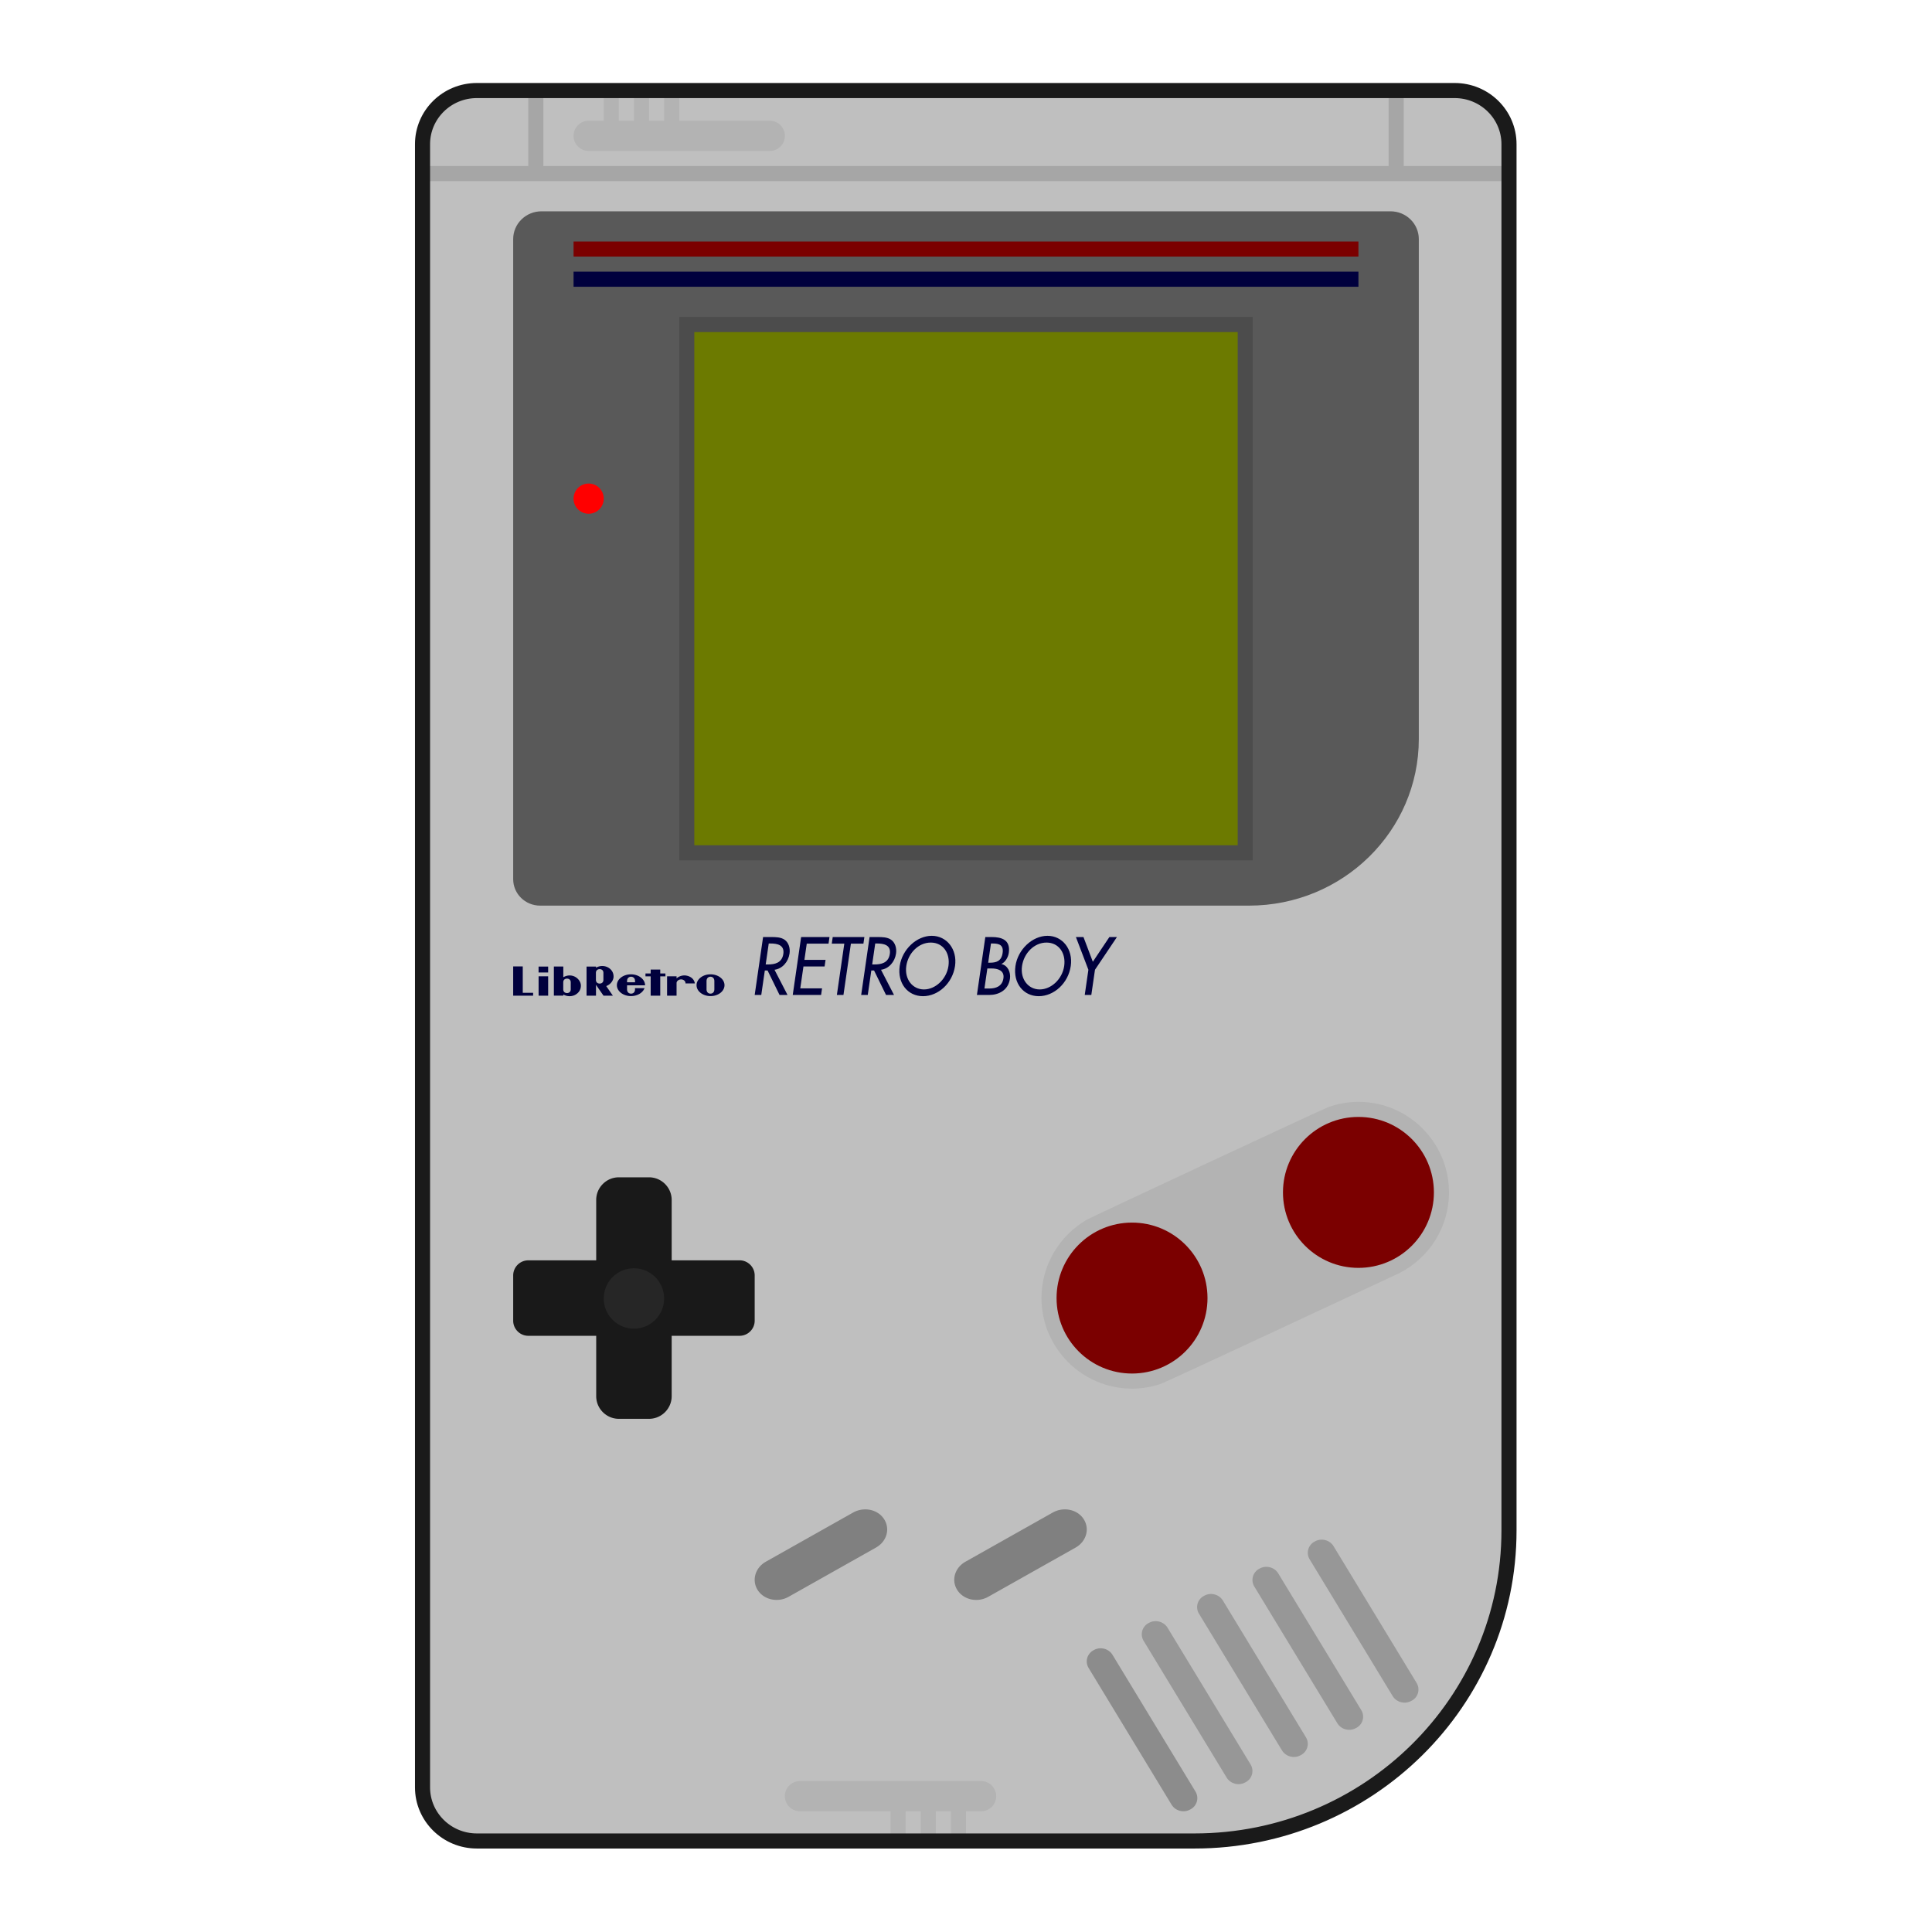 <svg xmlns="http://www.w3.org/2000/svg" xml:space="preserve" width="256" height="256" viewBox="0 0 341.333 341.333"><defs><clipPath id="a" clipPathUnits="userSpaceOnUse"><path d="M151.328 41.199h14.667V19.598h-14.667z"/></clipPath><clipPath id="b" clipPathUnits="userSpaceOnUse"><path d="M158.663 44.799h14.667v-21.6h-14.667z"/></clipPath><clipPath id="c" clipPathUnits="userSpaceOnUse"><path d="M165.998 48.4h14.667V26.799h-14.667z"/></clipPath><clipPath id="d" clipPathUnits="userSpaceOnUse"><path d="M173.333 52H188V30.4h-14.667z"/></clipPath></defs><path d="M257.062 16H84.27c-5.304 0-9.604 4.245-9.604 9.484v290.365c0 5.238 4.3 9.484 9.604 9.484h126.818c30.696 0 55.578-24.572 55.578-54.882V25.484c0-5.239-4.3-9.484-9.604-9.484" style="fill:#bfbfbf;fill-opacity:1;fill-rule:nonzero;stroke:none;stroke-width:1.333"/><path d="M245.666 37.333h-150c-2.76 0-5 2.198-5 4.907v113.09c0 2.58 2.131 4.67 4.76 4.67h125.24c16.57 0 30-13.181 30-29.44V42.24c0-2.71-2.238-4.907-5-4.907" style="fill:#595959;fill-opacity:1;fill-rule:nonzero;stroke:none;stroke-width:1.333"/><path d="M221.333 56H120v96h101.333V58.667z" style="fill:#4c4c4c;fill-opacity:1;fill-rule:nonzero;stroke:none;stroke-width:1.333"/><path d="M122.667 58.667h96v90.666h-96z" style="fill:#6c7a00;fill-opacity:1;fill-rule:nonzero;stroke:none;stroke-width:1.333;font-variant-east_asian:normal;opacity:1;vector-effect:none;stroke-linecap:butt;stroke-linejoin:miter;stroke-miterlimit:4;stroke-dasharray:none;stroke-dashoffset:0;stroke-opacity:1"/><path d="M256 210.667c0-8.823-7.177-16-16-16-1.86 0-3.64.336-5.301.921l-.001-.004-.048.023c-.952.338-41.827 19.416-42.591 19.856l-.059.026.003.007c-4.776 2.772-8.002 7.93-8.002 13.838 0 8.822 7.177 16 16 16 1.712 0 3.36-.278 4.908-.778v.004l.046-.02c1.183-.388 42.396-19.672 42.396-19.672l-.001-.004c5.132-2.668 8.65-8.025 8.65-14.197" style="fill:#b3b3b3;fill-opacity:1;fill-rule:nonzero;stroke:none;stroke-width:1.333"/><path d="M213.333 229.333c0 7.364-5.969 13.334-13.333 13.334s-13.333-5.97-13.333-13.334S192.636 216 200 216s13.333 5.97 13.333 13.333m40-18.666c0 7.364-5.969 13.333-13.333 13.333s-13.333-5.97-13.333-13.333 5.969-13.334 13.333-13.334 13.333 5.97 13.333 13.334" style="fill:#7b0000;fill-opacity:1;fill-rule:nonzero;stroke:none;stroke-width:1.333"/><path d="M153.837 266.776a4.4 4.4 0 0 0-3.1.443l-15.429 8.69c-1.852 1.047-2.513 3.203-1.503 4.916.52.872 1.383 1.484 2.434 1.728q.488.112.976.111a4.3 4.3 0 0 0 2.118-.557l15.426-8.69c1.861-1.044 2.522-3.202 1.505-4.91-.51-.87-1.375-1.484-2.427-1.73m37.691 1.729c-.512-.872-1.376-1.484-2.43-1.73a4.36 4.36 0 0 0-3.098.446l-15.426 8.69c-1.86 1.044-2.522 3.202-1.505 4.91.505.86 1.39 1.49 2.433 1.734q.486.11.98.11c.732 0 1.463-.188 2.115-.556l15.428-8.69c1.852-1.046 2.513-3.203 1.503-4.914" style="fill:gray;fill-opacity:1;fill-rule:nonzero;stroke:none;stroke-width:1.333"/><path d="m196.555 292.37 14.652 24.146c.671 1.103.288 2.507-.854 3.134l-.09.049c-1.142.628-2.612.241-3.28-.863l-14.653-24.144c-.67-1.104-.288-2.506.855-3.134l.09-.05c1.142-.626 2.611-.241 3.28.863" style="fill:#8c8c8c;fill-opacity:1;fill-rule:nonzero;stroke:none;stroke-width:1.333"/><g clip-path="url(#a)" style="opacity:.778" transform="matrix(1.333 0 0 -1.333 0 341.333)"><path d="m0 0 10.999-18.113a1.67 1.67 0 0 0-.641-2.352l-.068-.037c-.857-.471-1.96-.181-2.463.647L-3.172-1.741A1.673 1.673 0 0 0-2.531.611l.068.037C-1.606 1.118-.503.828 0 0" style="fill:#8c8c8c;fill-opacity:1;fill-rule:nonzero;stroke:none" transform="translate(154.748 40.325)"/></g><g clip-path="url(#b)" style="opacity:.778" transform="matrix(1.333 0 0 -1.333 0 341.333)"><path d="m0 0 10.999-18.113a1.67 1.67 0 0 0-.641-2.352l-.068-.037c-.857-.471-1.96-.181-2.463.647L-3.172-1.741A1.673 1.673 0 0 0-2.531.611l.068.037C-1.606 1.118-.503.828 0 0" style="fill:#8c8c8c;fill-opacity:1;fill-rule:nonzero;stroke:none" transform="translate(162.083 43.926)"/></g><g clip-path="url(#c)" style="opacity:.778" transform="matrix(1.333 0 0 -1.333 0 341.333)"><path d="m0 0 10.999-18.113a1.67 1.67 0 0 0-.641-2.352l-.068-.037c-.857-.471-1.96-.181-2.463.647L-3.172-1.741A1.673 1.673 0 0 0-2.531.611l.068.037C-1.606 1.118-.503.828 0 0" style="fill:#8c8c8c;fill-opacity:1;fill-rule:nonzero;stroke:none" transform="translate(169.418 47.526)"/></g><g clip-path="url(#d)" style="opacity:.778" transform="matrix(1.333 0 0 -1.333 0 341.333)"><path d="m0 0 10.999-18.113a1.67 1.67 0 0 0-.641-2.352l-.068-.037c-.857-.471-1.96-.181-2.463.647L-3.172-1.741A1.673 1.673 0 0 0-2.531.611l.068.037C-1.606 1.118-.503.828 0 0" style="fill:#8c8c8c;fill-opacity:1;fill-rule:nonzero;stroke:none" transform="translate(176.753 51.127)"/></g><path d="M106.667 88.097a2.666 2.666 0 1 1-5.334 0 2.666 2.666 0 1 1 5.334 0" style="fill:red;fill-opacity:1;fill-rule:nonzero;stroke:none;stroke-width:1.333"/><path d="M240 45.333H101.333v-2.666H240z" style="fill:#7b0000;fill-opacity:1;fill-rule:nonzero;stroke:none;stroke-width:1.333"/><path d="M240 50.667H101.333V48H240zM114.958 171.294h1.69v.692h.914v.51h-.914l.001 3.416h-1.693l.001-3.416h-.919v-.508h.92zm-19.802 1.196h1.69v3.422h-1.69zm-.004-1.726h1.693v1.052h-1.693zm31.058 3.293-.001.722c0 .547-.352.77-.69.77-.34 0-.693-.223-.693-.77v-.737l.001-.713c0-.543.354-.767.691-.767s.69.224.69.767c0 .206 0 .59.002.728m-.679-1.92c-1.364 0-2.469.86-2.469 1.922s1.105 1.923 2.47 1.923c1.363 0 2.467-.861 2.467-1.923 0-1.061-1.104-1.921-2.468-1.921m-26.021 1.424c0-.53.4-.666.661-.666.27 0 .663.135.663.666l-.001.608.001.61c0 .528-.393.667-.661.667-.263 0-.663-.139-.663-.667v-.608zm-1.656-2.807v5.147h1.672l.001-.199a2.2 2.2 0 0 0 1.944.13c.151-.066 1.155-.507 1.155-1.698 0-.904-.93-1.89-2.148-1.792-.4.032-.687.165-.956.305v-1.893zm13.043 2.12a.7.7 0 0 1 .594-.312.7.7 0 0 1 .594.312c.107.17.114.37.11.672h-1.41c-.003-.301.004-.501.112-.672m1.294 1.91c0 .627-.45.766-.7.766-.248 0-.706-.139-.706-.765l.001-.707h3.182c0-1.061-1.12-1.941-2.492-1.941-1.374 0-2.488.86-2.488 1.922 0 1.06 1.114 1.922 2.488 1.922 1.14 0 2.102-.596 2.397-1.404h-1.684v.207m-19.83.618v-4.662h-1.692v5.17h3.522v-.508zm28.746-1.66h1.656c-.17-1.106-1.3-1.426-1.881-1.411a2.14 2.14 0 0 0-1.348.517v-.36l-1.676.001-.001 3.422h1.677v-2.247c0-.299.342-.63.802-.63s.772.331.772.63zm-15.821-1.249v-.608c0-.527.4-.666.662-.666.268 0 .662.14.662.666l-.001.61v.608c0 .531-.393.666-.662.666-.261 0-.661-.135-.661-.666zm3.116.038c0-1.192-1.004-1.632-1.155-1.697a2.2 2.2 0 0 0-1.944.128l-.001-.197h-1.672v5.146h1.668v-1.894q.011.007.023.01l1.308 1.884h1.654l-1.18-1.7c.775-.278 1.299-1.002 1.299-1.68" style="fill:#00003d;fill-opacity:1;fill-rule:nonzero;stroke:none;stroke-width:1.333"/><path d="M130.667 222.667h-12V212c0-2.2-1.8-4-4-4h-5.334c-2.2 0-4 1.8-4 4v10.667h-12a2.675 2.675 0 0 0-2.666 2.666v8c0 1.467 1.2 2.667 2.666 2.667h12v10.667c0 2.2 1.8 4 4 4h5.334c2.2 0 4-1.8 4-4V236h12c1.466 0 2.666-1.2 2.666-2.667v-8c0-1.466-1.2-2.666-2.666-2.666" style="fill:#191919;fill-opacity:1;fill-rule:nonzero;stroke:none;stroke-width:1.333"/><path d="M117.333 229.333a5.334 5.334 0 1 1-10.667 0 5.334 5.334 0 0 1 10.667 0" style="fill:#262626;fill-opacity:1;fill-rule:nonzero;stroke:none;stroke-width:1.333"/><path d="M135.277 170.395h.371c1.188 0 2.51-.244 2.747-1.873.232-1.601-1.12-1.832-2.27-1.832h-.31zm3.858 5.388h-1.41l-2.118-4.329h-.483l-.628 4.33h-1.163l1.484-10.234h1.41c.83 0 1.718.013 2.393.476.707.501 1.012 1.465.87 2.443-.211 1.465-1.28 2.686-2.654 2.862zm2.403-10.233h5.01l-.168 1.167h-3.848l-.415 2.864h3.736l-.17 1.167h-3.735l-.562 3.868h3.848l-.17 1.167h-5.008zm7.477 10.233h-1.163l1.314-9.066h-2.214l.168-1.166h5.592l-.169 1.166h-2.213zm5.076-5.388h.371c1.188 0 2.51-.244 2.747-1.873.232-1.601-1.12-1.832-2.271-1.832h-.31zm3.858 5.388h-1.41l-2.118-4.329h-.483l-.628 4.33h-1.163l1.484-10.234h1.41c.829 0 1.718.013 2.393.476.707.501 1.012 1.465.87 2.443-.211 1.465-1.28 2.686-2.654 2.862zm9.616-5.116c.327-2.252-.935-4.14-3.124-4.14s-3.996 1.888-4.324 4.14c-.337 2.334 1.108 4.14 3.124 4.14s3.985-1.806 4.324-4.14m1.163 0c-.44 3.04-2.963 5.333-5.66 5.333s-4.554-2.293-4.114-5.333c.426-2.932 2.988-5.334 5.66-5.334s4.54 2.402 4.114 5.334m5.856-.584h.298c1.101 0 2.038-.244 2.252-1.71.208-1.44-.647-1.683-1.736-1.683h-.322zm-.66 4.56h.89c1.076 0 2.253-.353 2.464-1.805.21-1.439-1.084-1.737-2.123-1.737h-.717zm.155-9.093h1.137c1.758 0 3.343.503 3.008 2.81-.108.746-.605 1.614-1.284 1.94l-.004.027c1.07.218 1.666 1.399 1.494 2.592-.298 2.05-2.012 2.864-3.658 2.864h-2.177zm13.934 5.117c.326-2.252-.934-4.14-3.124-4.14s-3.996 1.888-4.324 4.14c-.338 2.334 1.108 4.14 3.124 4.14s3.985-1.806 4.324-4.14m1.162 0c-.44 3.04-2.962 5.333-5.658 5.333-2.698 0-4.555-2.293-4.115-5.333.425-2.932 2.988-5.334 5.66-5.334s4.539 2.402 4.113 5.334m.909-5.117h1.336l1.654 4.37 2.923-4.37h1.336l-3.881 5.782-.646 4.45h-1.162l.645-4.45z" style="fill:#00003d;fill-opacity:1;fill-rule:nonzero;stroke:none;stroke-width:1.333"/><path d="M248 29.333V16h-2.667v13.333H96V16h-2.667v13.333H74.667V32h192v-2.667z" style="fill:#a6a6a6;fill-opacity:1;fill-rule:nonzero;stroke:none;stroke-width:1.333"/><path d="M136 21.333h-16V16h-2.667v5.333h-2.666V16H112v5.333h-2.667V16h-2.666v5.333H104a2.666 2.666 0 1 0 0 5.334h32a2.666 2.666 0 1 0 0-5.334M141.333 320h16v5.333H160V320h2.667v5.333h2.666V320H168v5.333h2.667V320h2.666a2.666 2.666 0 1 0 0-5.333h-32a2.666 2.666 0 1 0 0 5.333" style="fill:#b3b3b3;fill-opacity:1;fill-rule:nonzero;stroke:none;stroke-width:1.333"/><path d="M63.203 12C59.225 12 56 15.184 56 19.113v217.774c0 3.928 3.225 7.113 7.203 7.113h95.113C181.338 244 200 225.57 200 202.838V19.113c0-3.929-3.225-7.113-7.203-7.113H63.204z" style="fill:none;fill-opacity:1;fill-rule:nonzero;stroke:#1a1a1a;stroke-width:2;stroke-miterlimit:4;stroke-dasharray:none" transform="scale(1.333)"/></svg>